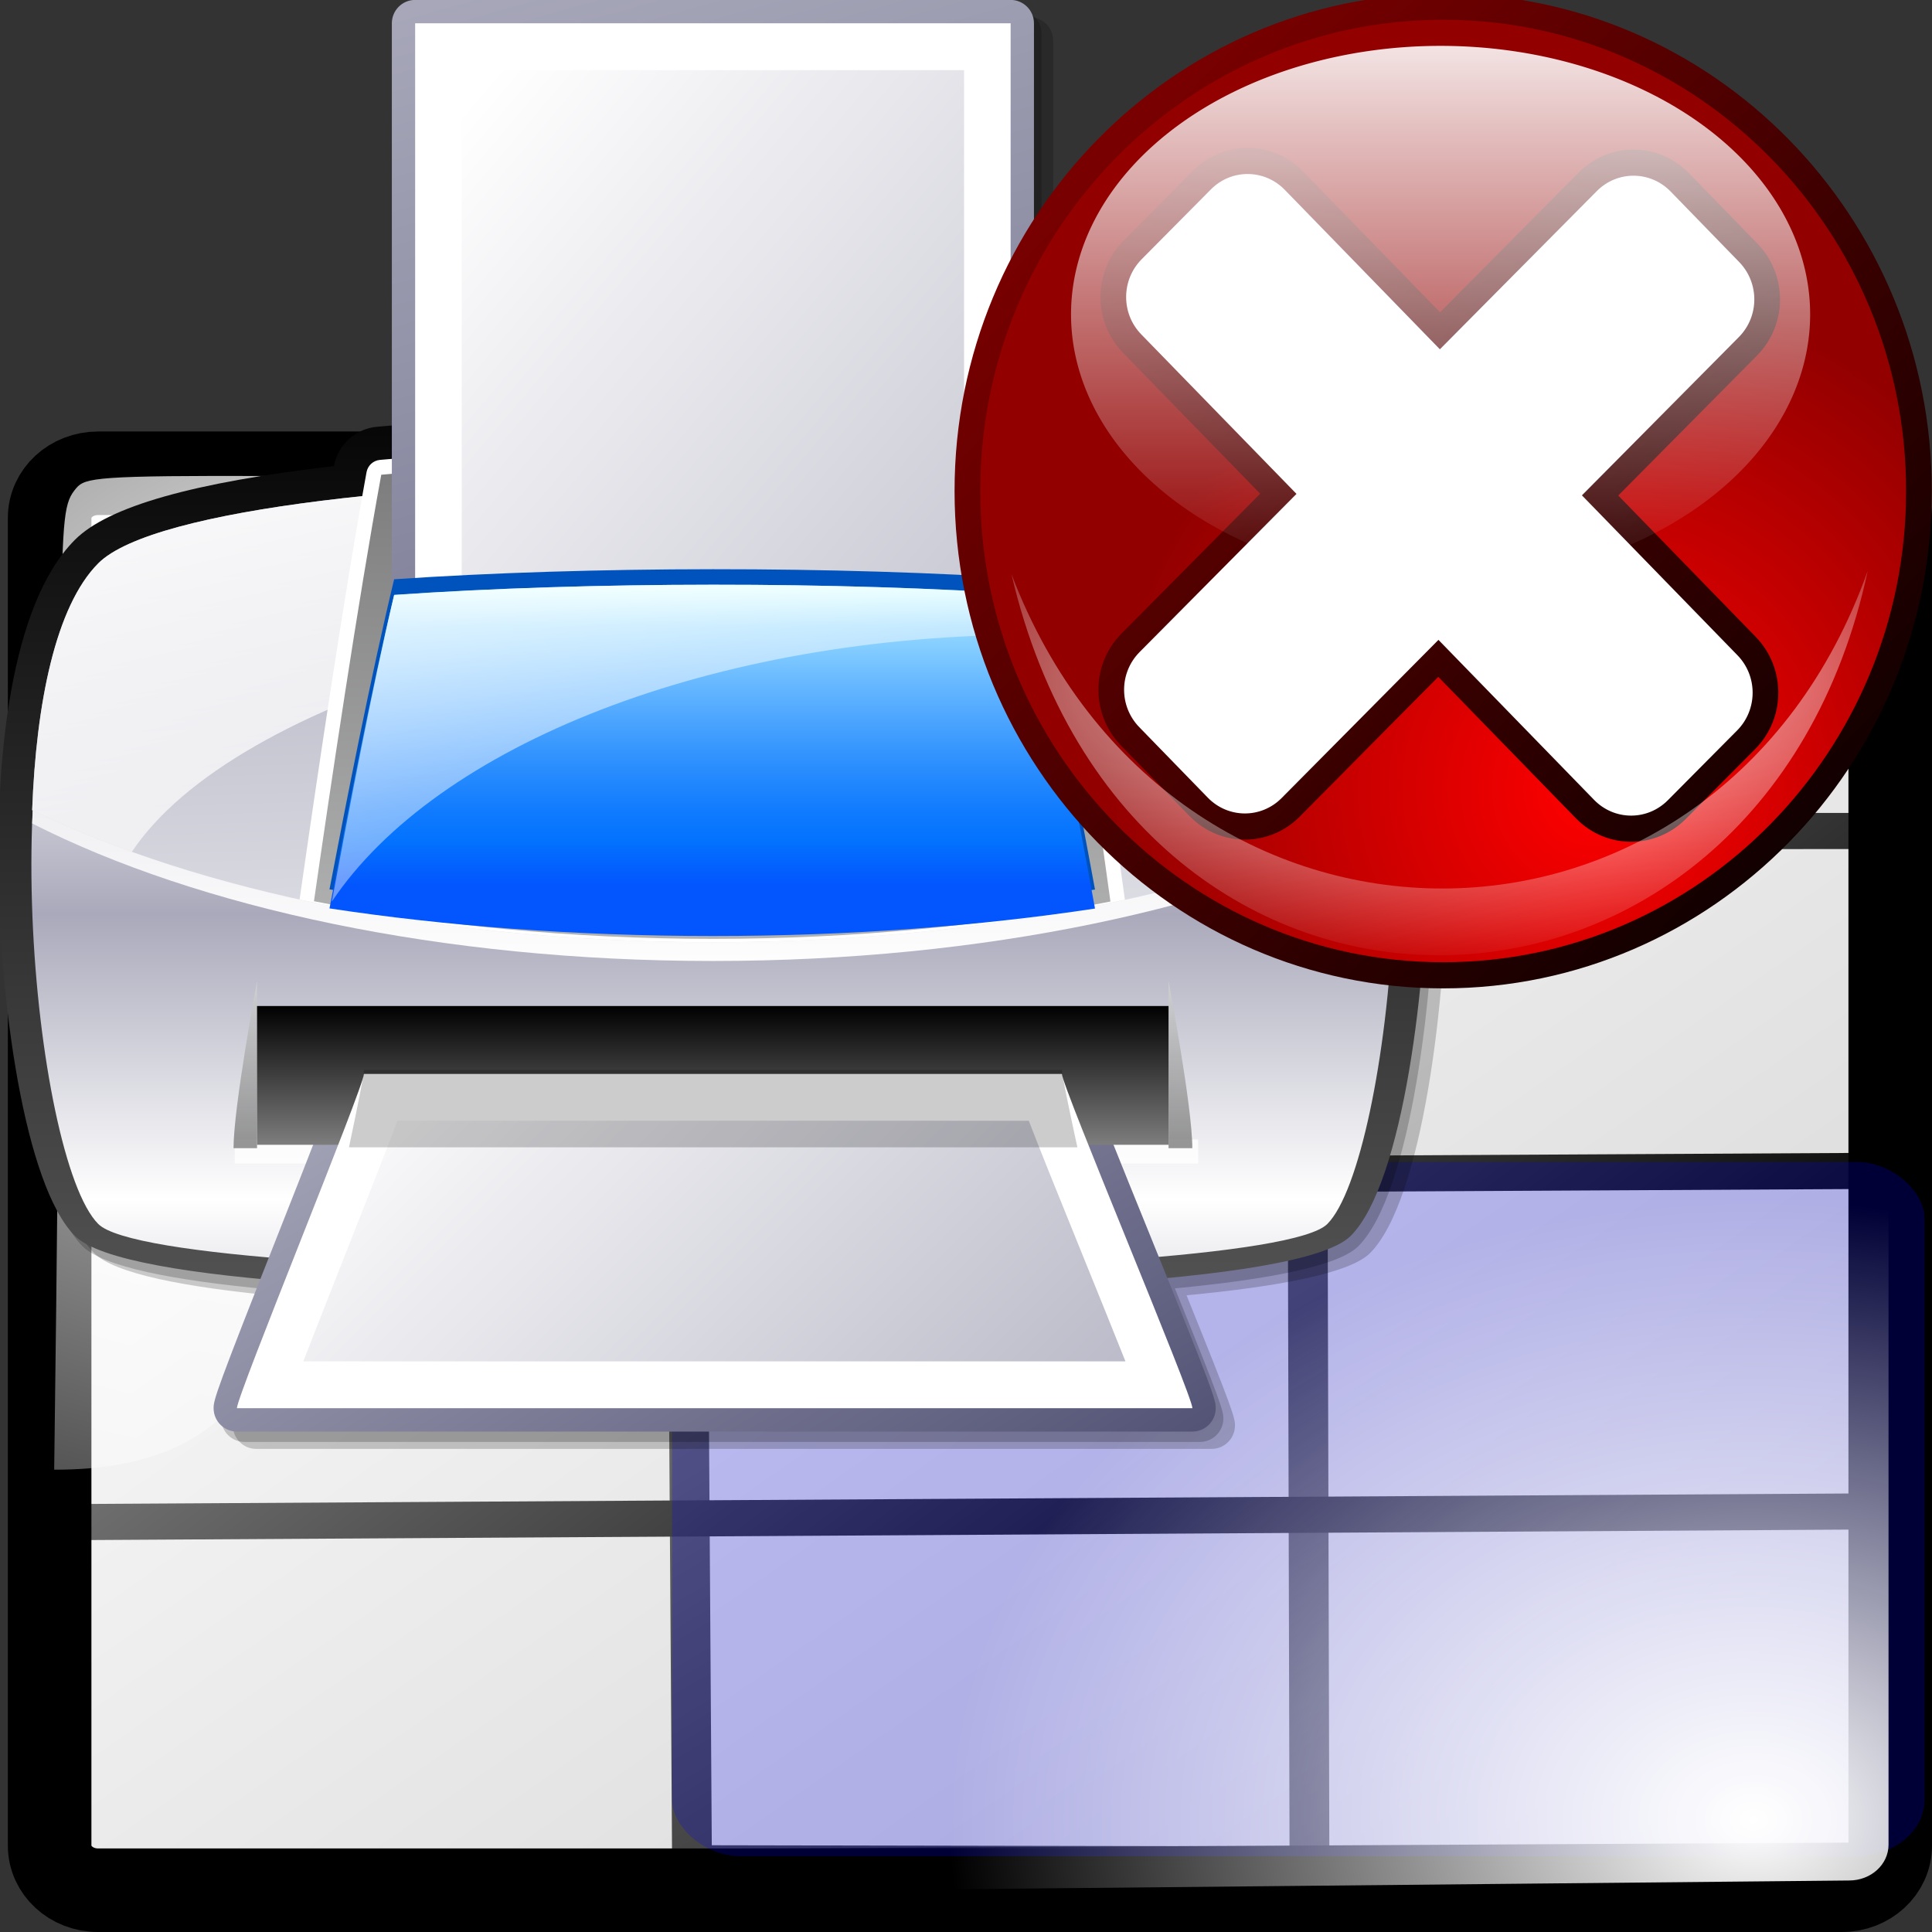 <?xml version="1.0" encoding="UTF-8" standalone="no"?>
<!-- Created with Inkscape (http://www.inkscape.org/) -->
<svg
   xmlns:dc="http://purl.org/dc/elements/1.1/"
   xmlns:cc="http://web.resource.org/cc/"
   xmlns:rdf="http://www.w3.org/1999/02/22-rdf-syntax-ns#"
   xmlns:svg="http://www.w3.org/2000/svg"
   xmlns="http://www.w3.org/2000/svg"
   xmlns:xlink="http://www.w3.org/1999/xlink"
   xmlns:sodipodi="http://inkscape.sourceforge.net/DTD/sodipodi-0.dtd"
   xmlns:inkscape="http://www.inkscape.org/namespaces/inkscape"
   width="64px"
   height="64px"
   id="svg19896"
   sodipodi:version="0.32"
   inkscape:version="0.41"
   sodipodi:docbase="/home/pinheiro/artwork/oooicons/crystalsvg"
   sodipodi:docname="deleteprintarea.svg"
   inkscape:export-filename="/home/pinheiro/artwork/oooicons/crystalsvg/defineprintarea1.png"
   inkscape:export-xdpi="44.964283"
   inkscape:export-ydpi="44.964283">
  <rect width="100%" height="100%" fill="#333333" stroke="none"/>
  <defs
     id="defs3">
    <radialGradient
       inkscape:collect="always"
       xlink:href="#light90to0"
       id="radialGradient1481"
       gradientUnits="userSpaceOnUse"
       gradientTransform="matrix(0.184,0,0,7.817184e-2,66.023,330.359)"
       cx="123.887"
       cy="391.475"
       fx="124.572"
       fy="391.475"
       r="166.474" />
    <linearGradient
       inkscape:collect="always"
       xlink:href="#light90to0"
       id="linearGradient1479"
       gradientUnits="userSpaceOnUse"
       x1="183.384"
       y1="18.164"
       x2="183.384"
       y2="346.104" />
    <linearGradient
       inkscape:collect="always"
       xlink:href="#reddarktoblack"
       id="linearGradient1477"
       gradientUnits="userSpaceOnUse"
       gradientTransform="scale(1,1)"
       x1="-27.253"
       y1="440.888"
       x2="340.914"
       y2="810.384" />
    <radialGradient
       inkscape:collect="always"
       xlink:href="#redtodarkred"
       id="radialGradient1475"
       gradientUnits="userSpaceOnUse"
       gradientTransform="scale(1,1)"
       cx="217.183"
       cy="739.744"
       fx="217.183"
       fy="742.838"
       r="190.242" />
    <linearGradient
       id="graytolightgray">
      <stop
         id="stop5101"
         offset="0"
         style="stop-color:#d4d3d3;stop-opacity:1;" />
      <stop
         id="stop5102"
         offset="1"
         style="stop-color:#ffffff;stop-opacity:1;" />
    </linearGradient>
    <linearGradient
       id="blacktowhite">
      <stop
         id="stop2476"
         offset="0"
         style="stop-color:#000000;stop-opacity:1;" />
      <stop
         id="stop2475"
         offset="1"
         style="stop-color:#ffffff;stop-opacity:1;" />
    </linearGradient>
    <linearGradient
       inkscape:collect="always"
       xlink:href="#light100to0"
       id="linearGradient6901"
       gradientTransform="matrix(1.485,0,0,0.673,-1.222761e-12,-20)"
       x1="113.678"
       y1="186.94"
       x2="128.963"
       y2="205.73"
       gradientUnits="userSpaceOnUse" />
    <radialGradient
       gradientUnits="userSpaceOnUse"
       id="bluelignonlinblu"
       fy="112.961"
       fx="38.797"
       r="67.359"
       cy="112.961"
       cx="38.797">
      <stop
         id="stop84"
         offset="0.006"
         style="stop-color:#d9ffff;stop-opacity:1;" />
      <stop
         id="stop86"
         offset="0.135"
         style="stop-color:#95d9ff;stop-opacity:1;" />
      <stop
         id="stop88"
         offset="0.32"
         style="stop-color:#68b9ff;stop-opacity:1;" />
      <stop
         id="stop90"
         offset="0.568"
         style="stop-color:#3293fe;stop-opacity:1;" />
      <stop
         id="stop92"
         offset="0.753"
         style="stop-color:#107bfe;stop-opacity:1;" />
      <stop
         id="stop94"
         offset="0.854"
         style="stop-color:#0372fe;stop-opacity:1;" />
      <stop
         id="stop96"
         offset="1"
         style="stop-color:#0356fe;stop-opacity:1;" />
    </radialGradient>
    <linearGradient
       inkscape:collect="always"
       xlink:href="#bluelignonlinblu"
       id="linearGradient3019"
       gradientUnits="userSpaceOnUse"
       x1="23.679"
       y1="19.699"
       x2="23.679"
       y2="28.979"
       gradientTransform="matrix(1.058,0,0,1.077,153.562,83.333)" />
    <linearGradient
       inkscape:collect="always"
       xlink:href="#linearGradient3857"
       id="linearGradient3023"
       gradientUnits="userSpaceOnUse"
       x1="14.501"
       y1="32.291"
       x2="35.79"
       y2="53.581"
       gradientTransform="matrix(1.058,0,0,1.077,153.562,83.333)" />
    <linearGradient
       inkscape:collect="always"
       xlink:href="#linearGradient3857"
       id="linearGradient3027"
       gradientUnits="userSpaceOnUse"
       x1="171.528"
       y1="88.272"
       x2="200.483"
       y2="112.937"
       gradientTransform="scale(0.991,1.009)" />
    <linearGradient
       inkscape:collect="always"
       xlink:href="#bludraktowhite"
       id="linearGradient3031"
       gradientUnits="userSpaceOnUse"
       x1="163.953"
       y1="56.162"
       x2="189"
       y2="146.231"
       gradientTransform="matrix(0.991,0,0,1.009,-1.222761e-12,-20)" />
    <linearGradient
       inkscape:collect="always"
       xlink:href="#garylighttowite"
       id="linearGradient3034"
       gradientUnits="userSpaceOnUse"
       x1="180.419"
       y1="119.829"
       x2="180.06"
       y2="145.289"
       gradientTransform="matrix(0.991,0,0,1.009,-1.222761e-12,-20)" />
    <linearGradient
       inkscape:collect="always"
       xlink:href="#light100to0"
       id="linearGradient3093"
       gradientUnits="userSpaceOnUse"
       gradientTransform="matrix(0.748,-0.762,0.748,0.762,229.233,131.358)"
       x1="-6.313"
       y1="-38.719"
       x2="-6.313"
       y2="-38.161" />
    <linearGradient
       id="greandarktobgrean">
      <stop
         id="stop4492"
         offset="0"
         style="stop-color:#00ad01;stop-opacity:1;" />
      <stop
         id="stop4493"
         offset="1"
         style="stop-color:#15720f;stop-opacity:1;" />
    </linearGradient>
    <linearGradient
       inkscape:collect="always"
       xlink:href="#greandarktobgrean"
       id="linearGradient3096"
       gradientUnits="userSpaceOnUse"
       gradientTransform="matrix(0.748,-0.762,0.748,0.762,229.233,131.358)"
       x1="-6.497"
       y1="-38.181"
       x2="-6.382"
       y2="-37.491" />
    <linearGradient
       id="light100to0">
      <stop
         id="stop2764"
         offset="0"
         style="stop-color:#ffffff;stop-opacity:1;" />
      <stop
         id="stop2765"
         offset="1"
         style="stop-color:#ffffff;stop-opacity:0;" />
    </linearGradient>
    <linearGradient
       inkscape:collect="always"
       xlink:href="#light100to0"
       id="linearGradient11457"
       gradientTransform="matrix(1.872,0,0,0.534,-1.222761e-12,-20)"
       x1="87.966"
       y1="228.39"
       x2="122.146"
       y2="270.92"
       gradientUnits="userSpaceOnUse" />
    <linearGradient
       inkscape:collect="always"
       xlink:href="#graytoblack"
       id="linearGradient3057"
       gradientUnits="userSpaceOnUse"
       x1="23.698"
       y1="37.044"
       x2="23.698"
       y2="32.738"
       gradientTransform="matrix(1.058,0,0,1.077,153.562,83.333)" />
    <linearGradient
       id="garylighttowite">
      <stop
         id="stop5106"
         offset="0"
         style="stop-color:#7d7d7d;stop-opacity:1;" />
      <stop
         id="stop5107"
         offset="1"
         style="stop-color:#d3d4d4;stop-opacity:1;" />
    </linearGradient>
    <linearGradient
       inkscape:collect="always"
       xlink:href="#garylighttowite"
       id="linearGradient3060"
       gradientUnits="userSpaceOnUse"
       x1="180.639"
       y1="141.9"
       x2="180.639"
       y2="136.605"
       gradientTransform="matrix(0.991,0,0,1.009,-1.222761e-12,-20)" />
    <linearGradient
       y2="91.408"
       x2="33.332"
       y1="10.305"
       x1="33.332"
       gradientUnits="userSpaceOnUse"
       id="bludraktowhite">
      <stop
         id="stop7271"
         style="stop-color:rgb(255,255,255)"
         offset="0" />
      <stop
         id="stop7273"
         style="stop-color:rgb(84,84,119)"
         offset="1" />
    </linearGradient>
    <linearGradient
       inkscape:collect="always"
       xlink:href="#bludraktowhite"
       id="linearGradient3063"
       gradientUnits="userSpaceOnUse"
       x1="161.596"
       y1="111.369"
       x2="188.929"
       y2="155.948"
       gradientTransform="matrix(0.991,0,0,1.009,-1.222761e-12,-20)" />
    <linearGradient
       inkscape:collect="always"
       xlink:href="#linearGradient3857"
       id="linearGradient3067"
       gradientUnits="userSpaceOnUse"
       x1="180.915"
       y1="145.34"
       x2="180.026"
       y2="118.408"
       gradientTransform="matrix(0.991,0,0,1.009,-1.222761e-12,-20)" />
    <linearGradient
       inkscape:collect="always"
       xlink:href="#linearGradient3857"
       id="linearGradient3070"
       gradientUnits="userSpaceOnUse"
       x1="23.702"
       y1="32.068"
       x2="23.702"
       y2="1.55"
       gradientTransform="matrix(1.058,0,0,1.077,153.562,83.333)" />
    <linearGradient
       id="linearGradient3857">
      <stop
         offset="0"
         style="stop-color:#ffffff;stop-opacity:1;"
         id="stop3861" />
      <stop
         offset="1"
         style="stop-color:#a9a9bb;stop-opacity:1;"
         id="stop3859" />
    </linearGradient>
    <linearGradient
       inkscape:collect="always"
       xlink:href="#linearGradient3857"
       id="linearGradient3073"
       gradientUnits="userSpaceOnUse"
       x1="180.262"
       y1="143.768"
       x2="180.263"
       y2="134.318"
       gradientTransform="matrix(0.991,0,0,1.009,-1.222761e-12,-20)"
       spreadMethod="reflect" />
    <linearGradient
       id="graytoblack">
      <stop
         id="stop5097"
         offset="0"
         style="stop-color:#7d7d7d;stop-opacity:1;" />
      <stop
         id="stop5098"
         offset="1"
         style="stop-color:#000000;stop-opacity:1;" />
    </linearGradient>
    <linearGradient
       inkscape:collect="always"
       xlink:href="#graytoblack"
       id="linearGradient3076"
       gradientUnits="userSpaceOnUse"
       x1="182.142"
       y1="163.13"
       x2="182.142"
       y2="115.63"
       gradientTransform="matrix(0.991,0,0,1.009,-1.222761e-12,-20)" />
    <linearGradient
       y2="31.207"
       x2="10.556"
       y1="83.337"
       x1="57.458"
       gradientTransform="matrix(0.958,0,0,0.744,-1.794600e-2,0.93)"
       gradientUnits="userSpaceOnUse"
       id="linearGradient1386"
       xlink:href="#graytolightgray"
       inkscape:collect="always" />
    <linearGradient
       y2="-5.25"
       x2="-12.341"
       y1="93.604"
       x1="55.35"
       gradientTransform="matrix(0.865,0,0,0.756,13.773,-2.304)"
       gradientUnits="userSpaceOnUse"
       id="linearGradient1388"
       xlink:href="#blacktowhite"
       inkscape:collect="always" />
    <linearGradient
       y2="11.102"
       x2="-16.668"
       y1="79.266"
       x1="42.188"
       gradientTransform="matrix(0.865,0,0,0.756,7.938,-2.304)"
       gradientUnits="userSpaceOnUse"
       id="linearGradient1390"
       xlink:href="#blacktowhite"
       inkscape:collect="always" />
    <radialGradient
       r="28.933"
       fy="89.388"
       fx="54.281"
       cy="89.388"
       cx="54.281"
       gradientTransform="matrix(0.922,0,0,0.709,8.099,-2.779)"
       gradientUnits="userSpaceOnUse"
       id="radialGradient1392"
       xlink:href="#light100to0"
       inkscape:collect="always" />
    <radialGradient
       r="50.578"
       fy="27.384"
       fx="12.81"
       cy="27.384"
       cx="12.81"
       gradientTransform="matrix(1.071,0,0,0.764,0.626,3.897)"
       gradientUnits="userSpaceOnUse"
       id="radialGradient1394"
       xlink:href="#light100to0"
       inkscape:collect="always" />
    <linearGradient
       gradientUnits="userSpaceOnUse"
       y2="218.633"
       x2="176.996"
       y1="50.663"
       x1="351.571"
       gradientTransform="scale(1,1)"
       id="linearGradient2518"
       xlink:href="#greantodarkgrean"
       inkscape:collect="always" />
    <linearGradient
       id="greantodarkgrean">
      <stop
         id="stop5123"
         offset="0"
         style="stop-color:#00ff01;stop-opacity:1;" />
      <stop
         id="stop5124"
         offset="1"
         style="stop-color:#15980f;stop-opacity:1;" />
    </linearGradient>
    <radialGradient
       gradientUnits="userSpaceOnUse"
       r="219.061"
       fy="52.096"
       fx="78.732"
       cy="52.096"
       cx="78.732"
       gradientTransform="scale(1,1)"
       id="radialGradient9371"
       xlink:href="#greandarktobgrean"
       inkscape:collect="always" />
    <linearGradient
       id="linearGradient1430">
      <stop
         id="stop1432"
         offset="0"
         style="stop-color:#00ad01;stop-opacity:1;" />
      <stop
         id="stop1434"
         offset="1"
         style="stop-color:#15720f;stop-opacity:1;" />
    </linearGradient>
    <radialGradient
       gradientUnits="userSpaceOnUse"
       r="105.996"
       fy="333.002"
       fx="232.069"
       cy="333.002"
       cx="232.069"
       gradientTransform="scale(1,1)"
       id="radialGradient3143"
       xlink:href="#light100to0"
       inkscape:collect="always" />
    <linearGradient
       id="linearGradient1423">
      <stop
         id="stop1425"
         offset="0"
         style="stop-color:#ffffff;stop-opacity:1;" />
      <stop
         id="stop1427"
         offset="1"
         style="stop-color:#ffffff;stop-opacity:0;" />
    </linearGradient>
    <linearGradient
       gradientUnits="userSpaceOnUse"
       y2="362.303"
       x2="261.133"
       y1="34.216"
       x1="23.488"
       gradientTransform="matrix(1.048,0,0,0.954,3.135,2.949)"
       id="linearGradient4390"
       xlink:href="#light100to0"
       inkscape:collect="always" />
    <radialGradient
       inkscape:collect="always"
       xlink:href="#redtodarkred"
       id="radialGradient3312"
       gradientUnits="userSpaceOnUse"
       gradientTransform="scale(1,1)"
       cx="106.423"
       cy="114.964"
       fx="106.545"
       fy="114.841"
       r="15.098" />
    <linearGradient
       id="redtodarkred">
      <stop
         style="stop-color:#ff0000;stop-opacity:1;"
         offset="0"
         id="stop3856" />
      <stop
         style="stop-color:#920000;stop-opacity:1;"
         offset="1"
         id="stop3855" />
    </linearGradient>
    <linearGradient
       inkscape:collect="always"
       xlink:href="#reddarktoblack"
       id="linearGradient3313"
       gradientUnits="userSpaceOnUse"
       gradientTransform="scale(1,1)"
       x1="85.707"
       y1="91.883"
       x2="116.181"
       y2="122.129" />
    <linearGradient
       id="reddarktoblack">
      <stop
         style="stop-color:#8e0000;stop-opacity:1;"
         offset="0"
         id="stop3230" />
      <stop
         style="stop-color:#000000;stop-opacity:1;"
         offset="1"
         id="stop3231" />
    </linearGradient>
    <linearGradient
       inkscape:collect="always"
       xlink:href="#light90to0"
       id="linearGradient3314"
       gradientUnits="userSpaceOnUse"
       gradientTransform="scale(1.18,0.848)"
       x1="75.582"
       y1="111.272"
       x2="86.544"
       y2="127.945" />
    <linearGradient
       id="light90to0">
      <stop
         style="stop-color:#ffffff;stop-opacity:0.902;"
         offset="0"
         id="stop1890" />
      <stop
         style="stop-color:#ffffff;stop-opacity:0;"
         offset="1"
         id="stop1892" />
    </linearGradient>
    <linearGradient
       inkscape:collect="always"
       xlink:href="#light90to0"
       id="linearGradient3315"
       gradientUnits="userSpaceOnUse"
       gradientTransform="matrix(-1.18,0,0,-0.848,201.931,213.143)"
       x1="75.582"
       y1="111.272"
       x2="86.544"
       y2="127.945" />
    <radialGradient
       inkscape:collect="always"
       xlink:href="#light90to0"
       id="radialGradient3316"
       gradientUnits="userSpaceOnUse"
       gradientTransform="matrix(0.868,0,0,0.859,13.065,16.51)"
       cx="96.551"
       cy="122.845"
       fx="96.516"
       fy="122.845"
       r="8.426" />
    <radialGradient
       inkscape:collect="always"
       xlink:href="#redtodarkred"
       id="radialGradient2383"
       gradientUnits="userSpaceOnUse"
       gradientTransform="scale(1,1)"
       cx="217.183"
       cy="739.744"
       fx="217.183"
       fy="742.838"
       r="190.242" />
    <linearGradient
       inkscape:collect="always"
       xlink:href="#reddarktoblack"
       id="linearGradient2384"
       gradientUnits="userSpaceOnUse"
       gradientTransform="scale(1,1)"
       x1="-27.253"
       y1="440.888"
       x2="340.914"
       y2="810.384" />
    <linearGradient
       inkscape:collect="always"
       xlink:href="#light90to0"
       id="linearGradient2385"
       gradientUnits="userSpaceOnUse"
       x1="183.384"
       y1="18.164"
       x2="183.384"
       y2="346.104" />
    <radialGradient
       inkscape:collect="always"
       xlink:href="#light90to0"
       id="radialGradient2386"
       gradientUnits="userSpaceOnUse"
       gradientTransform="matrix(0.184,0,0,7.817184e-2,66.023,330.359)"
       cx="123.887"
       cy="391.475"
       fx="124.572"
       fy="391.475"
       r="166.474" />
  </defs>
  <sodipodi:namedview
     id="base"
     pagecolor="#ffffff"
     bordercolor="#666666"
     borderopacity="1.0"
     inkscape:pageopacity="0.0"
     inkscape:pageshadow="2"
     inkscape:zoom="5.5000000"
     inkscape:cx="17.520660"
     inkscape:cy="30.416731"
     inkscape:current-layer="g1523"
     showgrid="true"
     inkscape:document-units="px"
     inkscape:grid-bbox="true"
     inkscape:window-width="640"
     inkscape:window-height="536"
     inkscape:window-x="328"
     inkscape:window-y="294" />
  <g
     id="layer1"
     inkscape:label="Layer 1"
     inkscape:groupmode="layer">
    <g
       transform="translate(-5.080481e-2,-0.315)"
       id="g1377">
      <path
         id="rect10003"
         d="M 3.299,15.993 L 61.063,15.993 C 61.951,15.993 62.667,16.652 62.667,17.47 L 62.667,61.454 C 62.667,62.272 61.951,62.931 61.063,62.931 L 3.299,62.931 C 2.41,62.931 1.695,62.272 1.695,61.454 L 1.695,17.47 C 1.695,16.652 2.41,15.993 3.299,15.993 z "
         style="fill:url(#linearGradient1386);fill-opacity:1;stroke:#000000;stroke-width:1.453;stroke-linecap:round;stroke-linejoin:round;stroke-miterlimit:4;stroke-dashoffset:0;stroke-opacity:0.537" />
      <path
         sodipodi:nodetypes="ccccc"
         id="path6220"
         d="M 22.665,15.93 L 22.975,62.099 L 43.429,62.138 L 43.308,16.071 L 22.665,15.93 z "
         style="fill:none;fill-opacity:1;fill-rule:evenodd;stroke:url(#linearGradient1388);stroke-width:1.318;stroke-linecap:butt;stroke-linejoin:round;stroke-miterlimit:4;stroke-opacity:1" />
      <path
         sodipodi:nodetypes="cccccccccc"
         id="path6216"
         d="M 62.758,27.841 L 1.527,27.897 L 1.246,39.426 L 62.333,39.101 L 62.758,27.841 z M 62.333,50.381 L 1.527,50.742 L 1.246,62.271 L 62.333,61.946 L 62.333,50.381 z "
         style="fill:none;fill-opacity:1;fill-rule:evenodd;stroke:url(#linearGradient1390);stroke-width:1.196;stroke-linecap:butt;stroke-linejoin:round;stroke-miterlimit:4;stroke-opacity:1" />
      <path
         id="path1435"
         d="M 3.299,15.993 L 61.063,15.993 C 61.951,15.993 62.667,16.652 62.667,17.47 L 62.667,61.454 C 62.667,62.272 61.951,62.931 61.063,62.931 L 3.299,62.931 C 2.41,62.931 1.695,62.272 1.695,61.454 L 1.695,17.47 C 1.695,16.652 2.41,15.993 3.299,15.993 z "
         style="fill:none;fill-opacity:1;stroke:#000000;stroke-width:2.768;stroke-linecap:round;stroke-linejoin:round;stroke-miterlimit:4;stroke-dashoffset:0;stroke-opacity:1" />
      <rect
         ry="1.86"
         rx="2.268"
         y="38.805"
         x="22.314"
         height="23"
         width="41.491"
         id="rect1427"
         style="opacity:0.215;fill:#0000fb;fill-opacity:1;stroke:#000000;stroke-width:0.39;stroke-linecap:round;stroke-linejoin:round;stroke-miterlimit:4;stroke-dashoffset:0;stroke-opacity:0.018" />
      <path
         sodipodi:nodetypes="ccccccccc"
         id="rect1799"
         d="M 14.271,24.875 L 61.305,24.875 C 62.029,24.875 62.611,25.404 62.611,26.062 L 62.611,61.422 C 62.611,62.079 62.029,62.609 61.305,62.609 L 14.554,63.066 C 13.831,63.066 13.249,62.537 13.249,61.879 L 12.966,26.062 C 12.966,25.404 13.548,24.875 14.271,24.875 z "
         style="fill:url(#radialGradient1392);fill-opacity:1;stroke:none;stroke-width:1.625;stroke-linecap:round;stroke-linejoin:round;stroke-miterlimit:4;stroke-dashoffset:0;stroke-opacity:0.312" />
      <path
         sodipodi:nodetypes="cccsc"
         id="path2197"
         d="M 48,16.255 C 4.115,16.179 3.169,15.797 2.578,16.484 C 1.801,17.405 2.26,17.833 1.846,49 C 14.7,49.036 6.734,32.864 13.933,26.725 C 21.962,19.878 47.943,26.969 48,16.255 z "
         style="fill:url(#radialGradient1394);fill-opacity:1;fill-rule:evenodd;stroke:none;stroke-width:1px;stroke-linecap:butt;stroke-linejoin:miter;stroke-opacity:1" />
    </g>
    <g
       id="g19811"
       transform="matrix(1.005,0,0,0.991,-155.915,-84.21)">
      <path
         style="opacity:0.2;overflow:visible"
         d="M 202.441,113.761 C 202.441,110.841 202.113,105.607 199.911,103.366 C 198.808,102.244 196.011,101.434 191.386,100.889 C 191.257,100.179 190.678,99.639 189.972,99.576 C 189.807,99.561 189.636,99.548 189.468,99.533 L 189.468,86.099 C 189.468,85.668 189.124,85.317 188.7,85.317 L 169.073,85.317 C 168.649,85.317 168.304,85.668 168.304,86.099 L 168.304,99.543 C 168.14,99.559 167.973,99.57 167.811,99.585 C 167.107,99.651 166.526,100.191 166.398,100.899 C 161.752,101.447 158.948,102.254 157.857,103.366 C 155.66,105.602 155.332,110.891 155.332,113.845 C 155.332,118.797 156.217,124.96 157.857,126.63 C 158.534,127.32 160.858,127.775 163.973,128.071 C 162.499,131.872 162.43,132.135 162.43,132.392 C 162.43,132.823 162.774,133.174 163.198,133.174 L 194.693,133.174 C 195.117,133.174 195.463,132.824 195.463,132.392 C 195.463,132.133 195.392,131.867 193.866,128.041 C 196.902,127.749 199.254,127.302 199.914,126.63 C 201.657,124.852 202.441,118.035 202.441,113.761 z "
         id="path1061" />
      <path
         style="opacity:0.2;overflow:visible"
         d="M 202.826,113.995 C 202.826,111.074 202.497,105.839 200.297,103.599 C 199.193,102.477 196.395,101.667 191.771,101.122 C 191.642,100.412 191.062,99.872 190.357,99.808 C 190.191,99.793 190.021,99.78 189.853,99.765 L 189.853,86.332 C 189.853,85.901 189.508,85.55 189.085,85.55 L 169.457,85.55 C 169.033,85.55 168.688,85.901 168.688,86.332 L 168.688,99.776 C 168.524,99.791 168.357,99.803 168.195,99.818 C 167.491,99.884 166.91,100.424 166.782,101.131 C 162.136,101.68 159.332,102.487 158.241,103.599 C 156.044,105.835 155.716,111.124 155.716,114.078 C 155.716,119.028 156.601,125.192 158.241,126.862 C 158.918,127.552 161.242,128.007 164.357,128.303 C 162.882,132.104 162.814,132.368 162.814,132.623 C 162.814,133.054 163.159,133.407 163.583,133.407 L 195.077,133.407 C 195.501,133.407 195.846,133.055 195.846,132.623 C 195.846,132.365 195.775,132.1 194.25,128.273 C 197.287,127.981 199.637,127.535 200.298,126.862 C 202.041,125.086 202.826,118.268 202.826,113.995 z "
         id="path1060" />
      <path
         style="fill:url(#linearGradient3076);fill-opacity:1;overflow:visible"
         d="M 167.562,99.241 L 167.562,99.241 C 166.857,99.305 166.276,99.845 166.147,100.554 C 161.501,101.102 158.699,101.908 157.607,103.021 C 155.41,105.258 155.082,110.546 155.082,113.5 C 155.082,118.452 155.967,124.614 157.607,126.285 C 159.202,127.91 169.936,128.24 178.658,128.233 C 185.794,128.228 198.011,127.968 199.663,126.285 C 201.406,124.509 202.193,117.689 202.193,113.418 C 202.193,110.497 201.863,105.263 199.663,103.022 C 198.559,101.9 195.761,101.091 191.137,100.544 C 191.008,99.834 190.428,99.295 189.723,99.231 C 183.013,98.614 174.315,98.618 167.562,99.241 z M 166.147,100.555 L 166.147,100.556 C 166.147,100.555 166.147,100.555 166.147,100.555 z "
         id="path1071" />
      <path
         style="fill:url(#linearGradient3073);fill-opacity:1;overflow:visible"
         d="M 158.378,125.889 C 160.533,128.083 196.797,128.021 198.89,125.889 C 200.984,123.757 202.584,107.959 198.89,104.198 C 195.197,100.435 162.011,100.498 158.378,104.198 C 154.746,107.896 156.224,123.695 158.378,125.889 z "
         id="path1084" />
      <path
         style="fill:url(#linearGradient3070);fill-opacity:1;overflow:visible"
         d="M 178.638,117.098 C 187.588,117.098 195.614,115.318 201.076,112.5 C 200.951,108.8 200.315,105.429 198.89,103.92 C 195.197,100.006 162.011,100.071 158.378,103.92 C 156.972,105.41 156.332,108.789 156.2,112.501 C 161.663,115.318 169.689,117.098 178.638,117.098 z "
         id="path1095" />
      <path
         style="fill:url(#linearGradient3067);fill-opacity:1;overflow:visible"
         d="M 178.638,116.471 C 187.588,116.471 195.614,114.76 201.076,112.053 C 200.951,108.496 200.315,105.257 198.89,103.806 C 195.197,100.044 162.011,100.107 158.378,103.806 C 156.972,105.238 156.332,108.485 156.2,112.054 C 161.663,114.761 169.689,116.471 178.638,116.471 z "
         id="path1105" />
      <rect
         x="162.878"
         y="123.063"
         style="opacity:0.8;fill:#ffffff;overflow:visible"
         width="31.754"
         height="0.806"
         id="rect1106" />
      <path
         style="fill:url(#linearGradient3063);fill-opacity:1;overflow:visible"
         d="M 167.134,120.091 C 166.743,120.091 166.405,120.525 166.364,120.915 C 166.365,120.901 166.366,120.887 166.366,120.873 C 166.366,120.858 166.353,120.849 166.351,120.834 C 166.188,121.379 165.347,123.55 164.34,126.138 C 162.265,131.464 162.18,131.759 162.18,132.046 C 162.18,132.477 162.523,132.828 162.948,132.828 L 194.444,132.828 C 194.866,132.828 195.212,132.478 195.212,132.046 C 195.212,131.755 195.124,131.461 193.004,126.16 C 192.111,123.929 191.35,122.018 191.042,121.165 C 190.973,121.102 190.926,121.016 190.914,120.916 C 190.873,120.527 190.534,120.091 190.144,120.091 L 167.134,120.091 z M 165.65,120.734 C 165.684,120.882 165.782,121.01 165.937,121.039 C 166.112,121.071 166.27,120.966 166.341,120.806 C 166.31,120.642 166.195,120.503 166.022,120.484 C 165.851,120.466 165.714,120.579 165.65,120.734 z "
         id="path1113" />
      <path
         style="opacity:0.8;fill:url(#linearGradient3060);fill-opacity:1;overflow:visible"
         d="M 193.656,117.766 L 193.656,123.355 C 194.044,123.355 194.315,123.355 194.44,123.355 C 194.442,121.98 193.656,117.766 193.656,117.766 z M 162.837,123.355 C 162.977,123.355 163.244,123.355 163.612,123.355 L 163.612,117.766 C 163.612,117.766 162.837,121.98 162.837,123.355 z "
         id="path1120" />
      <rect
         x="163.612"
         y="118.603"
         style="fill:url(#linearGradient3057);fill-opacity:1;overflow:visible"
         width="30.044"
         height="4.639"
         id="rect1127" />
      <path
         style="opacity:0.9;fill:url(#linearGradient11457);fill-opacity:1;overflow:visible"
         d="M 189.603,104.558 C 193.183,104.558 196.618,104.788 199.816,105.209 C 199.554,104.646 199.247,104.17 198.889,103.806 C 195.196,100.044 162.01,100.107 158.377,103.806 C 156.971,105.238 156.331,108.485 156.199,112.054 C 157.21,112.555 158.309,113.022 159.485,113.45 C 162.841,108.343 175.051,104.558 189.603,104.558 z "
         id="path1128" />
      <circle
         style="fill:#336666;overflow:visible"
         cx="39.937"
         cy="22.176"
         r="0.972"
         id="circle1130"
         sodipodi:cx="39.937000"
         sodipodi:cy="22.176001"
         sodipodi:rx="0.97200000"
         sodipodi:ry="0.97200000"
         transform="matrix(1.058,0,0,1.077,153.562,83.333)" />
      <path
         style="fill:url(#linearGradient3096);fill-opacity:1;overflow:visible"
         d="M 196.131,106.386 C 195.751,106.419 195.192,106.813 195.009,107.294 C 194.828,107.773 195.118,108.095 195.497,108.062 C 195.878,108.03 196.439,107.634 196.62,107.155 C 196.801,106.675 196.511,106.353 196.131,106.386 z "
         id="path1137" />
      <path
         style="fill:url(#linearGradient3093);fill-opacity:1;overflow:visible"
         d="M 196.134,106.375 C 195.811,106.404 195.327,106.741 195.163,107.15 C 195.132,107.226 195.115,107.297 195.111,107.363 C 195.338,107.302 195.574,107.217 195.795,107.112 C 196.197,106.92 196.455,106.707 196.517,106.54 C 196.438,106.422 196.297,106.36 196.134,106.375 z "
         id="path1144" />
      <path
         style="fill:#ffffff;overflow:visible"
         d="M 201.075,132.009 C 201.075,132.023 201.075,132.039 201.075,132.053 C 201.076,132.053 201.076,132.053 201.076,132.053 C 201.076,132.039 201.075,132.023 201.075,132.009 z "
         id="path1146" />
      <path
         style="fill:#ffffff;overflow:visible"
         d="M 192.218,115.052 C 191.64,110.8 190.802,104.9 190.067,100.747 C 190.026,100.524 189.847,100.357 189.627,100.336 C 182.974,99.727 174.351,99.73 167.661,100.348 C 167.441,100.369 167.261,100.536 167.221,100.758 C 166.476,104.914 165.612,110.802 165.014,115.044 C 169.097,115.955 173.728,116.471 178.638,116.471 C 183.529,116.471 188.145,115.958 192.218,115.052 z "
         id="path1147" />
      <path
         style="fill:url(#linearGradient3034);fill-opacity:1;overflow:visible"
         d="M 167.706,100.844 C 166.933,105.124 166.025,111.321 165.488,115.1 C 169.481,115.907 173.937,116.358 178.638,116.358 C 183.322,116.358 187.761,115.909 191.741,115.11 C 191.225,111.329 190.347,105.118 189.582,100.832 C 182.931,100.226 174.357,100.234 167.706,100.844 z "
         id="path1154" />
      <path
         style="fill:url(#linearGradient3031);fill-opacity:1;overflow:visible"
         d="M 168.823,84.972 C 168.399,84.972 168.055,85.322 168.055,85.754 L 168.055,110.131 C 168.055,110.561 168.399,110.913 168.823,110.913 L 188.451,110.913 C 188.874,110.913 189.22,110.563 189.22,110.131 L 189.22,85.754 C 189.22,85.322 188.875,84.972 188.451,84.972 L 168.823,84.972 L 168.823,84.972 z "
         id="path1161" />
      <path
         style="fill:#ffffff;overflow:visible"
         d="M 168.823,85.754 C 168.823,86.192 168.823,109.694 168.823,110.131 C 169.25,110.131 188.025,110.131 188.451,110.131 C 188.451,109.694 188.451,86.192 188.451,85.754 C 188.025,85.754 169.25,85.754 168.823,85.754 z "
         id="path1162" />
      <path
         style="fill:url(#linearGradient3027);fill-opacity:1;overflow:visible"
         d="M 170.358,87.318 C 170.358,89.87 170.358,106.015 170.358,108.566 C 172.746,108.566 184.528,108.566 186.916,108.566 C 186.916,106.015 186.916,89.87 186.916,87.318 C 184.529,87.318 172.747,87.318 170.358,87.318 z "
         id="path1172" />
      <path
         style="fill:#ffffff;overflow:visible"
         d="M 167.134,120.873 C 167.134,121.299 162.948,131.62 162.948,132.046 C 163.999,132.046 193.392,132.046 194.443,132.046 C 194.443,131.619 190.143,121.298 190.143,120.873 C 189.092,120.873 168.186,120.873 167.134,120.873 z "
         id="path1173" />
      <path
         style="fill:url(#linearGradient3023);fill-opacity:1;overflow:visible"
         d="M 168.238,122.437 C 167.927,123.282 167.395,124.661 166.471,127.032 C 166.045,128.127 165.538,129.428 165.136,130.482 C 168.638,130.482 188.703,130.482 192.236,130.482 C 191.823,129.429 191.306,128.135 190.87,127.046 C 189.917,124.666 189.369,123.283 189.05,122.438 C 187.166,122.437 170.137,122.437 168.238,122.437 z "
         id="path1180" />
      <path
         style="fill:#0053bd;overflow:visible"
         d="M 168.131,104.338 C 167.388,107.45 166.516,111.956 166,114.704 C 169.836,115.29 174.119,115.619 178.638,115.619 C 183.139,115.619 187.406,115.292 191.232,114.71 C 190.734,111.961 189.889,107.446 189.155,104.33 C 182.762,103.888 174.523,103.895 168.131,104.338 z "
         id="path1181" />
      <path
         style="fill:url(#linearGradient3019);fill-opacity:1;overflow:visible"
         d="M 168.131,104.859 C 167.388,108.005 166.516,112.559 166,115.34 C 169.836,115.932 174.119,116.263 178.638,116.263 C 183.139,116.263 187.406,115.933 191.232,115.345 C 190.734,112.565 189.889,108.001 189.155,104.85 C 182.762,104.406 174.523,104.411 168.131,104.859 z "
         id="path1194" />
      <path
         style="opacity:0.657;fill:url(#linearGradient6901);fill-opacity:1;overflow:visible"
         d="M 189.235,106.189 C 189.306,106.189 189.378,106.19 189.45,106.191 C 189.349,105.726 189.251,105.278 189.155,104.857 C 182.762,104.403 174.523,104.409 168.131,104.866 C 167.423,107.917 166.599,112.266 166.076,115.115 C 169.508,109.908 178.581,106.189 189.235,106.189 z "
         id="path1195" />
      <path
         style="opacity:0.2;overflow:visible"
         d="M 190.651,123.325 C 190.341,121.882 190.144,120.901 190.144,120.738 C 189.093,120.738 168.187,120.738 167.135,120.738 C 167.135,120.901 166.943,121.883 166.642,123.325 L 190.651,123.325 L 190.651,123.325 z "
         id="path1196" />
    </g>
    <g
       transform="translate(-38.784,-36.807)"
       inkscape:groupmode="layer"
       inkscape:label="Layer 1"
       id="g1441">
      <g
         transform="translate(43.227,0.989)"
         id="g1523"
         inkscape:label="Layer 1"
         inkscape:groupmode="layer">
        <g
           inkscape:export-ydpi="36.000000"
           inkscape:export-xdpi="36.000000"
           transform="matrix(0.721,0,0,0.734,-20.538,-206.53)"
           id="g2344">
          <path
             transform="matrix(0.118,0,0,0.118,69.881,278.187)"
             sodipodi:nodetypes="ccccc"
             id="path14340"
             d="M 158.89,443.123 C 56.639,443.123 -26.36,526.095 -26.36,628.342 C -26.36,730.589 56.639,813.592 158.89,813.592 C 261.141,813.592 344.14,730.589 344.14,628.342 C 344.14,526.095 261.141,443.123 158.89,443.123 z "
             style="fill:#ffffff;fill-opacity:1;fill-rule:evenodd;stroke:none;stroke-width:10;stroke-linecap:butt;stroke-linejoin:miter;stroke-miterlimit:4;stroke-opacity:1" />
          <path
             transform="matrix(0.118,0,0,0.118,69.881,278.187)"
             id="path14341"
             d="M 158.89,443.123 C 56.639,443.123 -26.36,526.095 -26.36,628.342 C -26.36,730.589 56.639,813.592 158.89,813.592 C 261.141,813.592 344.14,730.589 344.14,628.342 C 344.14,526.095 261.141,443.123 158.89,443.123 z M 82.859,502.123 C 89.338,502.154 95.827,504.668 100.765,509.654 L 157.64,567.092 L 215.171,510.123 C 225.143,500.247 241.139,500.338 251.015,510.31 L 277.671,537.248 C 287.547,547.22 287.487,563.185 277.515,573.06 L 219.984,630.06 L 277.015,687.654 C 286.891,697.627 286.831,713.622 276.859,723.498 L 249.921,750.154 C 239.949,760.03 223.953,759.97 214.077,749.998 L 157.015,692.373 L 99.515,749.342 C 89.542,759.218 73.547,759.127 63.671,749.154 L 37.015,722.217 C 27.139,712.244 27.199,696.28 37.171,686.404 L 94.702,629.435 L 37.796,571.998 C 27.92,562.026 28.011,546.03 37.984,536.154 L 64.921,509.467 C 69.907,504.529 76.379,502.091 82.859,502.123 z "
             style="fill:url(#radialGradient1475);fill-opacity:1;fill-rule:evenodd;stroke:url(#linearGradient1477);stroke-width:10;stroke-linecap:butt;stroke-linejoin:miter;stroke-miterlimit:4;stroke-opacity:1" />
          <path
             transform="matrix(0.104,0,0,7.422055e-2,69.33,330.58)"
             d="M 347.691 185.683 A 163.26 163.26 0 1 1  21.171,185.683 A 163.26 163.26 0 1 1  347.691 185.683 z"
             sodipodi:ry="163.26007"
             sodipodi:rx="163.26007"
             sodipodi:cy="185.68347"
             sodipodi:cx="184.43095"
             id="path9416"
             style="fill:url(#linearGradient1479);fill-opacity:1;fill-rule:evenodd;stroke:none;stroke-width:8.707;stroke-linecap:butt;stroke-linejoin:round;stroke-miterlimit:4;stroke-opacity:1"
             sodipodi:type="arc" />
          <path
             sodipodi:nodetypes="ccc"
             id="path9417"
             d="M 68.794,356.084 C 74.324,379.379 103.145,378.71 108.138,355.931 C 101.227,375.049 76.12,375.011 68.794,356.084 z "
             style="fill:url(#radialGradient1481);fill-opacity:1;fill-rule:evenodd;stroke:none;stroke-width:0.262pt;stroke-linecap:butt;stroke-linejoin:miter;stroke-opacity:1" />
        </g>
      </g>
    </g>
  </g>
</svg>
